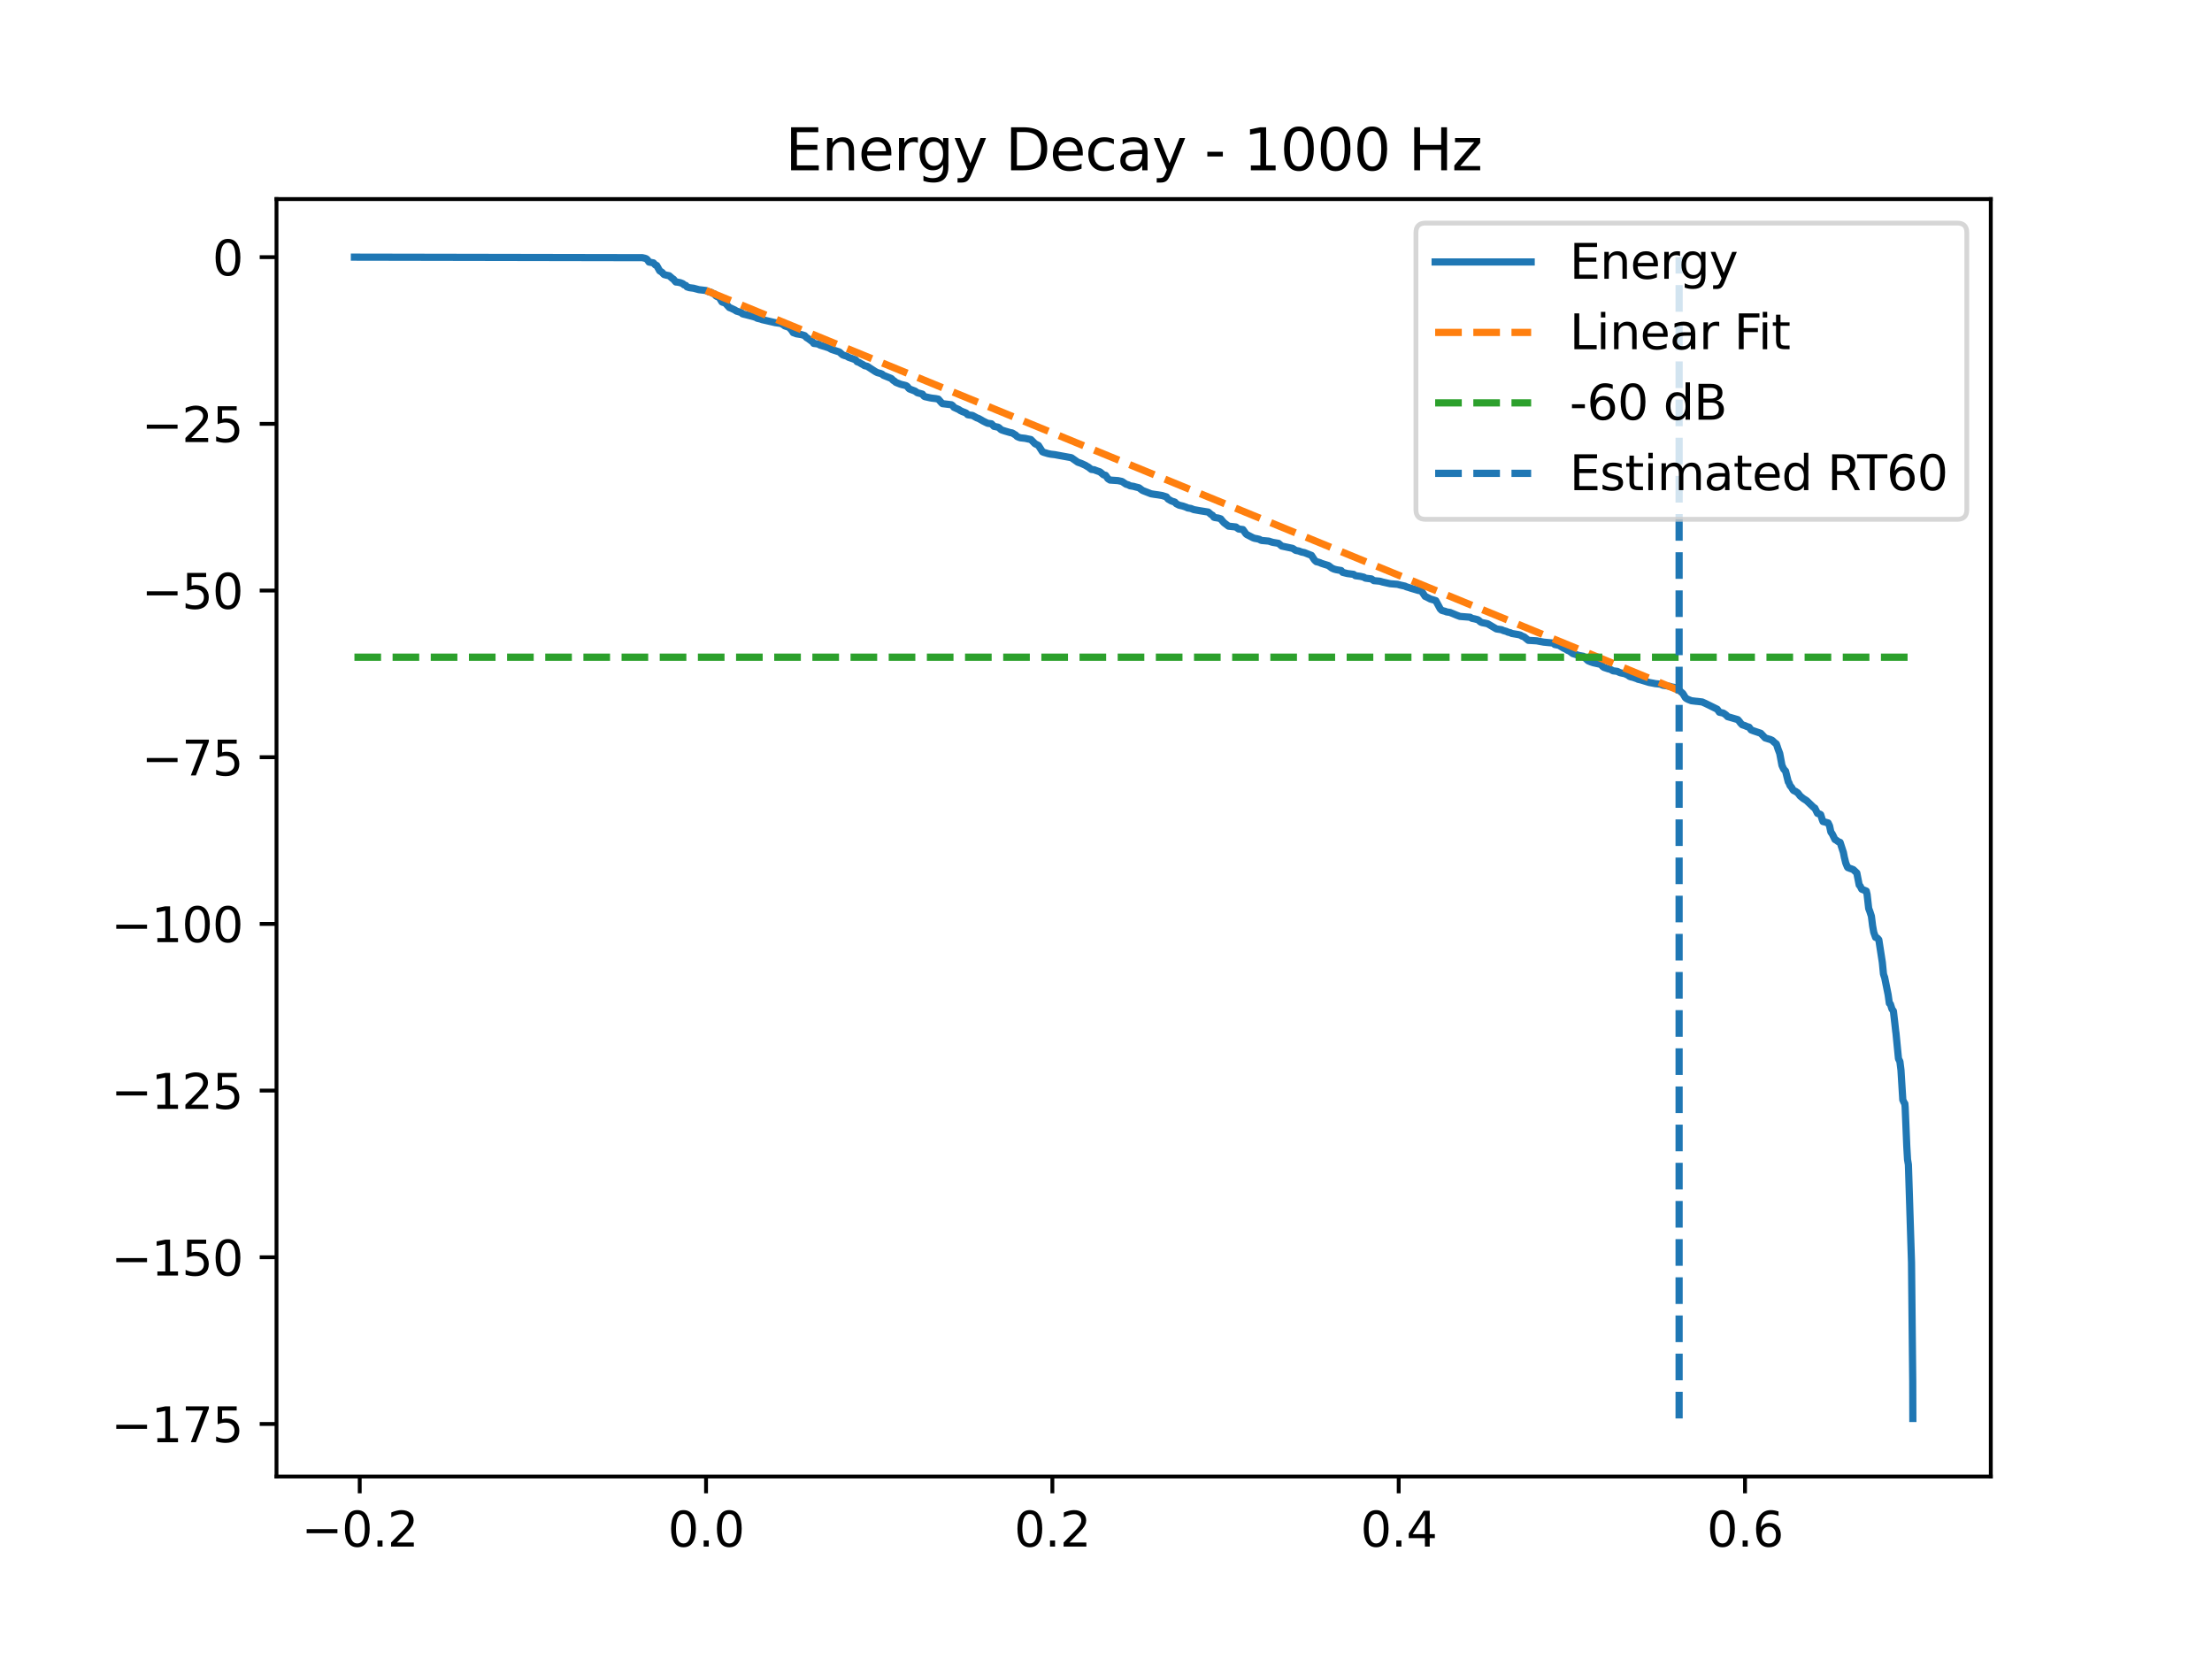 <?xml version="1.0" encoding="utf-8" standalone="no"?>
<!DOCTYPE svg PUBLIC "-//W3C//DTD SVG 1.1//EN"
  "http://www.w3.org/Graphics/SVG/1.1/DTD/svg11.dtd">
<svg xmlns:xlink="http://www.w3.org/1999/xlink" width="460.8pt" height="345.6pt" viewBox="0 0 460.8 345.6" xmlns="http://www.w3.org/2000/svg" version="1.1">
 <defs>
  <style type="text/css">*{stroke-linejoin: round; stroke-linecap: butt}</style>
 </defs>
 <g id="figure_1">
  <g id="patch_1">
   <path d="M 0 345.6 
L 460.8 345.6 
L 460.8 0 
L 0 0 
z
" style="fill: #ffffff"/>
  </g>
  <g id="axes_1">
   <g id="patch_2">
    <path d="M 57.6 307.584 
L 414.72 307.584 
L 414.72 41.472 
L 57.6 41.472 
z
" style="fill: #ffffff"/>
   </g>
   <g id="matplotlib.axis_1">
    <g id="xtick_1">
     <g id="line2d_1">
      <defs>
       <path id="m8b6f08098a" d="M 0 0 
L 0 3.5 
" style="stroke: #000000; stroke-width: 0.8"/>
      </defs>
      <g>
       <use xlink:href="#m8b6f08098a" x="74.937" y="307.584" style="stroke: #000000; stroke-width: 0.8"/>
      </g>
     </g>
     <g id="text_1">
      <!-- −0.2 -->
      <g transform="translate(62.796 322.182) scale(0.1 -0.1)">
       <defs>
        <path id="DejaVuSans-2212" d="M 678 2272 
L 4684 2272 
L 4684 1741 
L 678 1741 
L 678 2272 
z
" transform="scale(0.016)"/>
        <path id="DejaVuSans-30" d="M 2034 4250 
Q 1547 4250 1301 3770 
Q 1056 3291 1056 2328 
Q 1056 1369 1301 889 
Q 1547 409 2034 409 
Q 2525 409 2770 889 
Q 3016 1369 3016 2328 
Q 3016 3291 2770 3770 
Q 2525 4250 2034 4250 
z
M 2034 4750 
Q 2819 4750 3233 4129 
Q 3647 3509 3647 2328 
Q 3647 1150 3233 529 
Q 2819 -91 2034 -91 
Q 1250 -91 836 529 
Q 422 1150 422 2328 
Q 422 3509 836 4129 
Q 1250 4750 2034 4750 
z
" transform="scale(0.016)"/>
        <path id="DejaVuSans-2e" d="M 684 794 
L 1344 794 
L 1344 0 
L 684 0 
L 684 794 
z
" transform="scale(0.016)"/>
        <path id="DejaVuSans-32" d="M 1228 531 
L 3431 531 
L 3431 0 
L 469 0 
L 469 531 
Q 828 903 1448 1529 
Q 2069 2156 2228 2338 
Q 2531 2678 2651 2914 
Q 2772 3150 2772 3378 
Q 2772 3750 2511 3984 
Q 2250 4219 1831 4219 
Q 1534 4219 1204 4116 
Q 875 4013 500 3803 
L 500 4441 
Q 881 4594 1212 4672 
Q 1544 4750 1819 4750 
Q 2544 4750 2975 4387 
Q 3406 4025 3406 3419 
Q 3406 3131 3298 2873 
Q 3191 2616 2906 2266 
Q 2828 2175 2409 1742 
Q 1991 1309 1228 531 
z
" transform="scale(0.016)"/>
       </defs>
       <use xlink:href="#DejaVuSans-2212"/>
       <use xlink:href="#DejaVuSans-30" transform="translate(83.789 0)"/>
       <use xlink:href="#DejaVuSans-2e" transform="translate(147.412 0)"/>
       <use xlink:href="#DejaVuSans-32" transform="translate(179.199 0)"/>
      </g>
     </g>
    </g>
    <g id="xtick_2">
     <g id="line2d_2">
      <g>
       <use xlink:href="#m8b6f08098a" x="147.083" y="307.584" style="stroke: #000000; stroke-width: 0.8"/>
      </g>
     </g>
     <g id="text_2">
      <!-- 0.0 -->
      <g transform="translate(139.131 322.182) scale(0.1 -0.1)">
       <use xlink:href="#DejaVuSans-30"/>
       <use xlink:href="#DejaVuSans-2e" transform="translate(63.623 0)"/>
       <use xlink:href="#DejaVuSans-30" transform="translate(95.41 0)"/>
      </g>
     </g>
    </g>
    <g id="xtick_3">
     <g id="line2d_3">
      <g>
       <use xlink:href="#m8b6f08098a" x="219.228" y="307.584" style="stroke: #000000; stroke-width: 0.8"/>
      </g>
     </g>
     <g id="text_3">
      <!-- 0.2 -->
      <g transform="translate(211.277 322.182) scale(0.1 -0.1)">
       <use xlink:href="#DejaVuSans-30"/>
       <use xlink:href="#DejaVuSans-2e" transform="translate(63.623 0)"/>
       <use xlink:href="#DejaVuSans-32" transform="translate(95.41 0)"/>
      </g>
     </g>
    </g>
    <g id="xtick_4">
     <g id="line2d_4">
      <g>
       <use xlink:href="#m8b6f08098a" x="291.374" y="307.584" style="stroke: #000000; stroke-width: 0.8"/>
      </g>
     </g>
     <g id="text_4">
      <!-- 0.4 -->
      <g transform="translate(283.422 322.182) scale(0.1 -0.1)">
       <defs>
        <path id="DejaVuSans-34" d="M 2419 4116 
L 825 1625 
L 2419 1625 
L 2419 4116 
z
M 2253 4666 
L 3047 4666 
L 3047 1625 
L 3713 1625 
L 3713 1100 
L 3047 1100 
L 3047 0 
L 2419 0 
L 2419 1100 
L 313 1100 
L 313 1709 
L 2253 4666 
z
" transform="scale(0.016)"/>
       </defs>
       <use xlink:href="#DejaVuSans-30"/>
       <use xlink:href="#DejaVuSans-2e" transform="translate(63.623 0)"/>
       <use xlink:href="#DejaVuSans-34" transform="translate(95.41 0)"/>
      </g>
     </g>
    </g>
    <g id="xtick_5">
     <g id="line2d_5">
      <g>
       <use xlink:href="#m8b6f08098a" x="363.519" y="307.584" style="stroke: #000000; stroke-width: 0.8"/>
      </g>
     </g>
     <g id="text_5">
      <!-- 0.6 -->
      <g transform="translate(355.568 322.182) scale(0.1 -0.1)">
       <defs>
        <path id="DejaVuSans-36" d="M 2113 2584 
Q 1688 2584 1439 2293 
Q 1191 2003 1191 1497 
Q 1191 994 1439 701 
Q 1688 409 2113 409 
Q 2538 409 2786 701 
Q 3034 994 3034 1497 
Q 3034 2003 2786 2293 
Q 2538 2584 2113 2584 
z
M 3366 4563 
L 3366 3988 
Q 3128 4100 2886 4159 
Q 2644 4219 2406 4219 
Q 1781 4219 1451 3797 
Q 1122 3375 1075 2522 
Q 1259 2794 1537 2939 
Q 1816 3084 2150 3084 
Q 2853 3084 3261 2657 
Q 3669 2231 3669 1497 
Q 3669 778 3244 343 
Q 2819 -91 2113 -91 
Q 1303 -91 875 529 
Q 447 1150 447 2328 
Q 447 3434 972 4092 
Q 1497 4750 2381 4750 
Q 2619 4750 2861 4703 
Q 3103 4656 3366 4563 
z
" transform="scale(0.016)"/>
       </defs>
       <use xlink:href="#DejaVuSans-30"/>
       <use xlink:href="#DejaVuSans-2e" transform="translate(63.623 0)"/>
       <use xlink:href="#DejaVuSans-36" transform="translate(95.41 0)"/>
      </g>
     </g>
    </g>
   </g>
   <g id="matplotlib.axis_2">
    <g id="ytick_1">
     <g id="line2d_6">
      <defs>
       <path id="m0b8a13094b" d="M 0 0 
L -3.5 0 
" style="stroke: #000000; stroke-width: 0.8"/>
      </defs>
      <g>
       <use xlink:href="#m0b8a13094b" x="57.6" y="296.64" style="stroke: #000000; stroke-width: 0.8"/>
      </g>
     </g>
     <g id="text_6">
      <!-- −175 -->
      <g transform="translate(23.133 300.439) scale(0.1 -0.1)">
       <defs>
        <path id="DejaVuSans-31" d="M 794 531 
L 1825 531 
L 1825 4091 
L 703 3866 
L 703 4441 
L 1819 4666 
L 2450 4666 
L 2450 531 
L 3481 531 
L 3481 0 
L 794 0 
L 794 531 
z
" transform="scale(0.016)"/>
        <path id="DejaVuSans-37" d="M 525 4666 
L 3525 4666 
L 3525 4397 
L 1831 0 
L 1172 0 
L 2766 4134 
L 525 4134 
L 525 4666 
z
" transform="scale(0.016)"/>
        <path id="DejaVuSans-35" d="M 691 4666 
L 3169 4666 
L 3169 4134 
L 1269 4134 
L 1269 2991 
Q 1406 3038 1543 3061 
Q 1681 3084 1819 3084 
Q 2600 3084 3056 2656 
Q 3513 2228 3513 1497 
Q 3513 744 3044 326 
Q 2575 -91 1722 -91 
Q 1428 -91 1123 -41 
Q 819 9 494 109 
L 494 744 
Q 775 591 1075 516 
Q 1375 441 1709 441 
Q 2250 441 2565 725 
Q 2881 1009 2881 1497 
Q 2881 1984 2565 2268 
Q 2250 2553 1709 2553 
Q 1456 2553 1204 2497 
Q 953 2441 691 2322 
L 691 4666 
z
" transform="scale(0.016)"/>
       </defs>
       <use xlink:href="#DejaVuSans-2212"/>
       <use xlink:href="#DejaVuSans-31" transform="translate(83.789 0)"/>
       <use xlink:href="#DejaVuSans-37" transform="translate(147.412 0)"/>
       <use xlink:href="#DejaVuSans-35" transform="translate(211.035 0)"/>
      </g>
     </g>
    </g>
    <g id="ytick_2">
     <g id="line2d_7">
      <g>
       <use xlink:href="#m0b8a13094b" x="57.6" y="261.915" style="stroke: #000000; stroke-width: 0.8"/>
      </g>
     </g>
     <g id="text_7">
      <!-- −150 -->
      <g transform="translate(23.133 265.715) scale(0.1 -0.1)">
       <use xlink:href="#DejaVuSans-2212"/>
       <use xlink:href="#DejaVuSans-31" transform="translate(83.789 0)"/>
       <use xlink:href="#DejaVuSans-35" transform="translate(147.412 0)"/>
       <use xlink:href="#DejaVuSans-30" transform="translate(211.035 0)"/>
      </g>
     </g>
    </g>
    <g id="ytick_3">
     <g id="line2d_8">
      <g>
       <use xlink:href="#m0b8a13094b" x="57.6" y="227.191" style="stroke: #000000; stroke-width: 0.8"/>
      </g>
     </g>
     <g id="text_8">
      <!-- −125 -->
      <g transform="translate(23.133 230.99) scale(0.1 -0.1)">
       <use xlink:href="#DejaVuSans-2212"/>
       <use xlink:href="#DejaVuSans-31" transform="translate(83.789 0)"/>
       <use xlink:href="#DejaVuSans-32" transform="translate(147.412 0)"/>
       <use xlink:href="#DejaVuSans-35" transform="translate(211.035 0)"/>
      </g>
     </g>
    </g>
    <g id="ytick_4">
     <g id="line2d_9">
      <g>
       <use xlink:href="#m0b8a13094b" x="57.6" y="192.466" style="stroke: #000000; stroke-width: 0.8"/>
      </g>
     </g>
     <g id="text_9">
      <!-- −100 -->
      <g transform="translate(23.133 196.265) scale(0.1 -0.1)">
       <use xlink:href="#DejaVuSans-2212"/>
       <use xlink:href="#DejaVuSans-31" transform="translate(83.789 0)"/>
       <use xlink:href="#DejaVuSans-30" transform="translate(147.412 0)"/>
       <use xlink:href="#DejaVuSans-30" transform="translate(211.035 0)"/>
      </g>
     </g>
    </g>
    <g id="ytick_5">
     <g id="line2d_10">
      <g>
       <use xlink:href="#m0b8a13094b" x="57.6" y="157.742" style="stroke: #000000; stroke-width: 0.8"/>
      </g>
     </g>
     <g id="text_10">
      <!-- −75 -->
      <g transform="translate(29.495 161.541) scale(0.1 -0.1)">
       <use xlink:href="#DejaVuSans-2212"/>
       <use xlink:href="#DejaVuSans-37" transform="translate(83.789 0)"/>
       <use xlink:href="#DejaVuSans-35" transform="translate(147.412 0)"/>
      </g>
     </g>
    </g>
    <g id="ytick_6">
     <g id="line2d_11">
      <g>
       <use xlink:href="#m0b8a13094b" x="57.6" y="123.017" style="stroke: #000000; stroke-width: 0.8"/>
      </g>
     </g>
     <g id="text_11">
      <!-- −50 -->
      <g transform="translate(29.495 126.816) scale(0.1 -0.1)">
       <use xlink:href="#DejaVuSans-2212"/>
       <use xlink:href="#DejaVuSans-35" transform="translate(83.789 0)"/>
       <use xlink:href="#DejaVuSans-30" transform="translate(147.412 0)"/>
      </g>
     </g>
    </g>
    <g id="ytick_7">
     <g id="line2d_12">
      <g>
       <use xlink:href="#m0b8a13094b" x="57.6" y="88.293" style="stroke: #000000; stroke-width: 0.8"/>
      </g>
     </g>
     <g id="text_12">
      <!-- −25 -->
      <g transform="translate(29.495 92.092) scale(0.1 -0.1)">
       <use xlink:href="#DejaVuSans-2212"/>
       <use xlink:href="#DejaVuSans-32" transform="translate(83.789 0)"/>
       <use xlink:href="#DejaVuSans-35" transform="translate(147.412 0)"/>
      </g>
     </g>
    </g>
    <g id="ytick_8">
     <g id="line2d_13">
      <g>
       <use xlink:href="#m0b8a13094b" x="57.6" y="53.568" style="stroke: #000000; stroke-width: 0.8"/>
      </g>
     </g>
     <g id="text_13">
      <!-- 0 -->
      <g transform="translate(44.237 57.367) scale(0.1 -0.1)">
       <use xlink:href="#DejaVuSans-30"/>
      </g>
     </g>
    </g>
   </g>
   <g id="line2d_14">
    <path d="M 73.833 53.568 
L 133.811 53.678 
L 134.337 53.798 
L 134.653 53.916 
L 134.878 54.13 
L 135.201 54.592 
L 135.419 54.63 
L 136.111 54.758 
L 136.517 55.198 
L 136.802 55.304 
L 137.426 56.419 
L 137.929 56.743 
L 138.177 57.033 
L 138.358 57.197 
L 138.846 57.33 
L 139.387 57.434 
L 140.094 58.037 
L 140.297 58.156 
L 140.597 58.533 
L 140.793 58.747 
L 141.116 58.771 
L 141.695 58.883 
L 142.258 59.101 
L 142.484 59.332 
L 142.874 59.471 
L 143.107 59.759 
L 143.423 59.868 
L 143.656 59.935 
L 144.49 60.046 
L 145.595 60.341 
L 147.09 60.52 
L 147.549 60.756 
L 148.12 60.874 
L 148.413 61.092 
L 148.789 61.204 
L 149.135 61.641 
L 149.33 61.752 
L 149.653 61.869 
L 149.841 61.98 
L 150.397 62.894 
L 150.6 62.984 
L 151.073 63.112 
L 151.938 64.071 
L 152.261 64.189 
L 153.133 64.601 
L 153.403 64.81 
L 153.614 64.858 
L 154.433 65.123 
L 154.658 65.362 
L 154.869 65.433 
L 155.312 65.537 
L 156.943 65.961 
L 157.439 66.118 
L 157.739 66.3 
L 158.423 66.462 
L 158.776 66.592 
L 161.497 67.215 
L 161.82 67.26 
L 162.609 67.373 
L 163 67.562 
L 163.203 67.669 
L 163.473 67.891 
L 164.112 68.093 
L 164.315 68.144 
L 164.48 68.302 
L 164.766 68.6 
L 164.992 68.891 
L 165.247 69.298 
L 165.645 69.43 
L 165.863 69.53 
L 166.93 69.703 
L 167.231 69.789 
L 167.622 69.914 
L 168.05 70.363 
L 168.276 70.473 
L 169.305 71.239 
L 169.516 71.539 
L 170.395 71.649 
L 170.853 71.899 
L 172.454 72.395 
L 172.687 72.482 
L 172.973 72.644 
L 173.213 72.784 
L 174.866 73.326 
L 175.355 73.773 
L 175.565 73.935 
L 175.904 74.059 
L 176.264 74.157 
L 176.527 74.266 
L 176.768 74.431 
L 177.7 74.76 
L 177.978 74.865 
L 178.203 74.944 
L 178.308 75.053 
L 178.549 75.355 
L 178.94 75.489 
L 179.526 75.836 
L 179.759 75.945 
L 180.104 76.179 
L 180.668 76.309 
L 182.299 77.373 
L 182.547 77.51 
L 182.787 77.63 
L 183.441 77.806 
L 183.787 77.956 
L 183.997 78.167 
L 185.673 78.842 
L 186.094 79.259 
L 186.297 79.367 
L 186.628 79.657 
L 186.831 79.739 
L 187.544 80.022 
L 187.988 80.148 
L 188.273 80.209 
L 188.739 80.333 
L 188.987 80.493 
L 189.258 80.831 
L 189.348 80.95 
L 189.559 81.07 
L 190.603 81.463 
L 191.114 81.825 
L 191.708 81.976 
L 192.159 82.103 
L 192.444 82.488 
L 192.632 82.623 
L 193.744 82.875 
L 194.158 82.944 
L 194.924 83.035 
L 195.465 83.141 
L 196.157 83.926 
L 196.337 84.086 
L 198.193 84.316 
L 198.472 84.514 
L 198.712 84.851 
L 199.742 85.319 
L 200.057 85.536 
L 200.328 85.666 
L 200.523 85.756 
L 200.869 85.881 
L 201.297 86.069 
L 201.568 86.378 
L 201.778 86.433 
L 202.582 86.545 
L 203.492 87.049 
L 203.822 87.162 
L 204.243 87.391 
L 204.454 87.507 
L 204.694 87.66 
L 205.363 87.996 
L 205.754 88.176 
L 206.535 88.285 
L 207.061 88.814 
L 207.948 88.997 
L 208.249 89.224 
L 208.489 89.47 
L 208.715 89.587 
L 209.338 89.791 
L 210.488 90.127 
L 210.796 90.173 
L 211.067 90.314 
L 211.307 90.476 
L 211.563 90.611 
L 211.864 90.928 
L 212.254 91.102 
L 212.562 91.203 
L 213.569 91.315 
L 214.005 91.413 
L 214.749 91.563 
L 215.606 92.427 
L 216.32 92.794 
L 217.169 94.115 
L 217.44 94.23 
L 218.319 94.496 
L 218.898 94.614 
L 219.732 94.712 
L 220.333 94.824 
L 223.189 95.346 
L 223.452 95.533 
L 224.527 96.287 
L 225.188 96.516 
L 225.391 96.604 
L 226.142 96.952 
L 226.45 97.152 
L 226.683 97.27 
L 227.352 97.786 
L 227.961 97.86 
L 228.194 97.967 
L 228.818 98.19 
L 229.133 98.296 
L 229.885 98.915 
L 230.306 99.015 
L 230.809 99.728 
L 231.012 99.853 
L 231.245 100.006 
L 232.906 100.119 
L 233.725 100.298 
L 234.567 100.862 
L 235.033 101 
L 235.401 101.199 
L 236.198 101.33 
L 236.431 101.405 
L 237.265 101.612 
L 237.746 101.975 
L 237.971 102.146 
L 238.287 102.281 
L 239.782 102.864 
L 240.436 102.973 
L 241.27 103.089 
L 242.097 103.228 
L 242.984 103.509 
L 243.322 103.953 
L 243.961 104.329 
L 244.284 104.455 
L 244.524 104.516 
L 244.765 104.613 
L 245.005 104.919 
L 245.637 105.24 
L 246.403 105.419 
L 247.177 105.691 
L 247.403 105.811 
L 248.087 105.924 
L 248.447 106.07 
L 248.695 106.164 
L 250.063 106.409 
L 251.694 106.67 
L 252.31 107.194 
L 252.581 107.335 
L 252.881 107.749 
L 253.062 107.81 
L 253.813 107.928 
L 254.302 108.091 
L 254.67 108.55 
L 254.76 108.654 
L 255 108.911 
L 255.925 109.608 
L 257.458 109.777 
L 257.744 109.999 
L 258.044 110.204 
L 258.923 110.316 
L 259.51 111.154 
L 259.712 111.345 
L 261.05 112.04 
L 261.396 112.152 
L 261.839 112.228 
L 262.373 112.357 
L 262.636 112.531 
L 262.854 112.59 
L 264.304 112.723 
L 264.83 112.896 
L 265.138 112.984 
L 266.326 113.185 
L 267.01 113.754 
L 269.279 114.237 
L 269.926 114.66 
L 270.557 114.779 
L 271.12 114.996 
L 271.722 115.117 
L 273.21 115.702 
L 273.473 116.122 
L 273.811 116.622 
L 273.991 116.812 
L 274.224 117.011 
L 274.585 117.087 
L 274.998 117.221 
L 275.216 117.331 
L 275.84 117.535 
L 276.742 117.813 
L 277.403 118.318 
L 277.636 118.432 
L 277.892 118.546 
L 278.312 118.663 
L 278.658 118.731 
L 279.38 118.852 
L 279.703 119.233 
L 280.319 119.391 
L 280.702 119.482 
L 281.972 119.647 
L 282.363 119.929 
L 283.355 120.059 
L 284.114 120.234 
L 284.392 120.426 
L 284.633 120.467 
L 285.685 120.597 
L 286.196 120.958 
L 287.353 121.065 
L 287.601 121.121 
L 287.977 121.238 
L 289.585 121.596 
L 291.141 121.723 
L 291.644 121.866 
L 292.696 122.101 
L 292.944 122.235 
L 293.538 122.41 
L 293.816 122.508 
L 295.477 123.001 
L 295.898 123.075 
L 296.199 123.235 
L 296.882 124.24 
L 297.176 124.367 
L 297.747 124.667 
L 297.965 124.783 
L 298.355 124.894 
L 299.099 125.124 
L 300.031 126.85 
L 300.347 127.148 
L 300.625 127.236 
L 301.076 127.35 
L 301.316 127.464 
L 302.083 127.585 
L 302.361 127.709 
L 302.609 127.804 
L 303.421 128.144 
L 304.12 128.411 
L 306.254 128.577 
L 306.615 128.806 
L 307.186 128.922 
L 307.855 129.099 
L 308.065 129.246 
L 308.373 129.524 
L 308.553 129.632 
L 308.816 129.716 
L 309.41 129.829 
L 309.906 129.939 
L 311.725 131.014 
L 312.807 131.183 
L 313.168 131.354 
L 313.852 131.546 
L 314.092 131.675 
L 314.678 131.824 
L 314.904 131.957 
L 316.294 132.191 
L 316.775 132.32 
L 317.031 132.502 
L 317.264 132.576 
L 317.534 132.696 
L 318.376 133.39 
L 320.157 133.5 
L 320.548 133.58 
L 321.577 133.768 
L 321.953 133.806 
L 323.539 133.958 
L 323.877 134.256 
L 324.809 134.451 
L 325.057 134.62 
L 325.53 134.902 
L 325.846 135.081 
L 326.086 135.168 
L 326.53 135.467 
L 326.778 135.547 
L 327.116 135.758 
L 327.627 136.147 
L 328.01 136.264 
L 329.025 136.576 
L 329.243 136.605 
L 329.829 136.711 
L 330.821 137.645 
L 331.129 137.777 
L 331.415 137.893 
L 331.926 138.064 
L 333.511 138.414 
L 333.857 138.835 
L 334.135 139.032 
L 334.992 139.32 
L 335.465 139.433 
L 336.029 139.744 
L 336.916 139.858 
L 337.329 140.067 
L 337.562 140.153 
L 338.614 140.384 
L 338.817 140.519 
L 339.11 140.623 
L 339.426 140.886 
L 339.786 141.021 
L 340.117 141.088 
L 341.019 141.394 
L 341.214 141.503 
L 341.831 141.646 
L 343.544 142.169 
L 344.551 142.354 
L 344.769 142.406 
L 345.896 142.524 
L 346.415 142.748 
L 347.444 142.9 
L 347.918 142.999 
L 348.361 143.135 
L 348.669 143.171 
L 349.053 143.277 
L 349.428 143.549 
L 349.631 143.708 
L 349.849 143.879 
L 350.045 144.017 
L 350.518 144.419 
L 350.601 144.524 
L 351.097 145.341 
L 351.3 145.511 
L 351.533 145.637 
L 351.773 145.752 
L 352.352 145.975 
L 353.276 146.086 
L 353.644 146.117 
L 354.599 146.231 
L 354.967 146.404 
L 355.23 146.513 
L 357.74 147.749 
L 358.176 148.371 
L 358.98 148.543 
L 359.333 148.772 
L 359.596 148.97 
L 359.897 149.293 
L 361.092 149.64 
L 362.009 149.911 
L 362.347 150.289 
L 362.55 150.574 
L 362.708 150.751 
L 362.933 150.978 
L 363.594 151.201 
L 363.82 151.319 
L 364.368 151.488 
L 364.789 152.054 
L 365.21 152.22 
L 366.796 152.755 
L 367.713 153.72 
L 368.479 153.964 
L 368.757 154.036 
L 369.208 154.245 
L 369.456 154.504 
L 369.877 154.857 
L 370.042 154.969 
L 370.223 155.489 
L 370.418 156.092 
L 370.471 156.221 
L 370.711 156.852 
L 370.756 156.99 
L 371.215 159.439 
L 371.576 160.217 
L 371.966 160.644 
L 372.53 162.882 
L 372.635 162.985 
L 372.906 163.665 
L 373.048 163.822 
L 373.251 164.083 
L 373.537 164.584 
L 373.732 164.735 
L 374.048 164.845 
L 374.266 165.024 
L 374.484 165.139 
L 375.002 165.814 
L 375.566 166.277 
L 375.739 166.403 
L 375.919 166.516 
L 376.325 166.776 
L 376.445 166.881 
L 377.798 168.181 
L 378.061 168.336 
L 378.617 169.441 
L 378.948 169.55 
L 379.113 169.595 
L 379.279 169.701 
L 379.609 170.747 
L 379.767 171.143 
L 379.932 171.18 
L 380.827 171.426 
L 381.135 172.067 
L 381.398 173.316 
L 381.653 173.675 
L 381.736 173.821 
L 382.262 174.891 
L 382.585 175.061 
L 382.901 175.314 
L 383.329 175.481 
L 384.013 177.591 
L 384.231 178.689 
L 384.269 178.81 
L 384.494 179.741 
L 384.547 179.874 
L 384.855 180.638 
L 384.952 180.748 
L 385.125 180.768 
L 385.328 180.895 
L 385.539 180.951 
L 386.072 181.154 
L 386.809 181.854 
L 387.305 184.371 
L 387.47 184.525 
L 387.838 185.238 
L 388.778 185.615 
L 388.951 186.335 
L 389.281 189.246 
L 389.514 189.852 
L 389.845 190.856 
L 390.093 192.842 
L 390.333 194.206 
L 390.717 195.278 
L 391.025 195.377 
L 391.288 195.643 
L 391.393 195.776 
L 392.122 200.474 
L 392.362 202.903 
L 392.528 203.442 
L 392.588 203.541 
L 393.317 207.138 
L 393.354 207.365 
L 393.587 209.012 
L 393.745 209.098 
L 393.813 209.196 
L 394.121 210.182 
L 394.429 210.625 
L 394.73 213.201 
L 394.925 214.963 
L 394.955 215.106 
L 395.489 220.545 
L 395.556 220.68 
L 395.729 221.024 
L 395.782 221.123 
L 396.007 222.928 
L 396.158 225.385 
L 396.391 229.137 
L 396.436 229.214 
L 396.646 229.681 
L 396.811 229.902 
L 396.879 230.682 
L 397.217 238.777 
L 397.375 241.558 
L 397.555 242.622 
L 398.157 261.581 
L 398.202 262.978 
L 398.457 287.745 
L 398.48 295.488 
L 398.48 295.488 
" clip-path="url(#p793ad50ecc)" style="fill: none; stroke: #1f77b4; stroke-width: 1.5; stroke-linecap: square"/>
   </g>
   <g id="line2d_15">
    <path d="M 147.083 60.516 
L 349.789 143.852 
" clip-path="url(#p793ad50ecc)" style="fill: none; stroke-dasharray: 5.55,2.4; stroke-dashoffset: 0; stroke: #ff7f0e; stroke-width: 1.5"/>
   </g>
   <g id="line2d_16">
    <path d="M 73.833 136.907 
L 398.487 136.907 
L 398.487 136.907 
" clip-path="url(#p793ad50ecc)" style="fill: none; stroke-dasharray: 5.55,2.4; stroke-dashoffset: 0; stroke: #2ca02c; stroke-width: 1.5"/>
   </g>
   <g id="LineCollection_1">
    <path d="M 349.789 295.488 
L 349.789 53.568 
" clip-path="url(#p793ad50ecc)" style="fill: none; stroke-dasharray: 5.55,2.4; stroke-dashoffset: 0; stroke: #1f77b4; stroke-width: 1.5"/>
   </g>
   <g id="patch_3">
    <path d="M 57.6 307.584 
L 57.6 41.472 
" style="fill: none; stroke: #000000; stroke-width: 0.8; stroke-linejoin: miter; stroke-linecap: square"/>
   </g>
   <g id="patch_4">
    <path d="M 414.72 307.584 
L 414.72 41.472 
" style="fill: none; stroke: #000000; stroke-width: 0.8; stroke-linejoin: miter; stroke-linecap: square"/>
   </g>
   <g id="patch_5">
    <path d="M 57.6 307.584 
L 414.72 307.584 
" style="fill: none; stroke: #000000; stroke-width: 0.8; stroke-linejoin: miter; stroke-linecap: square"/>
   </g>
   <g id="patch_6">
    <path d="M 57.6 41.472 
L 414.72 41.472 
" style="fill: none; stroke: #000000; stroke-width: 0.8; stroke-linejoin: miter; stroke-linecap: square"/>
   </g>
   <g id="text_14">
    <!-- Energy Decay - 1000 Hz -->
    <g transform="translate(163.59 35.472) scale(0.12 -0.12)">
     <defs>
      <path id="DejaVuSans-45" d="M 628 4666 
L 3578 4666 
L 3578 4134 
L 1259 4134 
L 1259 2753 
L 3481 2753 
L 3481 2222 
L 1259 2222 
L 1259 531 
L 3634 531 
L 3634 0 
L 628 0 
L 628 4666 
z
" transform="scale(0.016)"/>
      <path id="DejaVuSans-6e" d="M 3513 2113 
L 3513 0 
L 2938 0 
L 2938 2094 
Q 2938 2591 2744 2837 
Q 2550 3084 2163 3084 
Q 1697 3084 1428 2787 
Q 1159 2491 1159 1978 
L 1159 0 
L 581 0 
L 581 3500 
L 1159 3500 
L 1159 2956 
Q 1366 3272 1645 3428 
Q 1925 3584 2291 3584 
Q 2894 3584 3203 3211 
Q 3513 2838 3513 2113 
z
" transform="scale(0.016)"/>
      <path id="DejaVuSans-65" d="M 3597 1894 
L 3597 1613 
L 953 1613 
Q 991 1019 1311 708 
Q 1631 397 2203 397 
Q 2534 397 2845 478 
Q 3156 559 3463 722 
L 3463 178 
Q 3153 47 2828 -22 
Q 2503 -91 2169 -91 
Q 1331 -91 842 396 
Q 353 884 353 1716 
Q 353 2575 817 3079 
Q 1281 3584 2069 3584 
Q 2775 3584 3186 3129 
Q 3597 2675 3597 1894 
z
M 3022 2063 
Q 3016 2534 2758 2815 
Q 2500 3097 2075 3097 
Q 1594 3097 1305 2825 
Q 1016 2553 972 2059 
L 3022 2063 
z
" transform="scale(0.016)"/>
      <path id="DejaVuSans-72" d="M 2631 2963 
Q 2534 3019 2420 3045 
Q 2306 3072 2169 3072 
Q 1681 3072 1420 2755 
Q 1159 2438 1159 1844 
L 1159 0 
L 581 0 
L 581 3500 
L 1159 3500 
L 1159 2956 
Q 1341 3275 1631 3429 
Q 1922 3584 2338 3584 
Q 2397 3584 2469 3576 
Q 2541 3569 2628 3553 
L 2631 2963 
z
" transform="scale(0.016)"/>
      <path id="DejaVuSans-67" d="M 2906 1791 
Q 2906 2416 2648 2759 
Q 2391 3103 1925 3103 
Q 1463 3103 1205 2759 
Q 947 2416 947 1791 
Q 947 1169 1205 825 
Q 1463 481 1925 481 
Q 2391 481 2648 825 
Q 2906 1169 2906 1791 
z
M 3481 434 
Q 3481 -459 3084 -895 
Q 2688 -1331 1869 -1331 
Q 1566 -1331 1297 -1286 
Q 1028 -1241 775 -1147 
L 775 -588 
Q 1028 -725 1275 -790 
Q 1522 -856 1778 -856 
Q 2344 -856 2625 -561 
Q 2906 -266 2906 331 
L 2906 616 
Q 2728 306 2450 153 
Q 2172 0 1784 0 
Q 1141 0 747 490 
Q 353 981 353 1791 
Q 353 2603 747 3093 
Q 1141 3584 1784 3584 
Q 2172 3584 2450 3431 
Q 2728 3278 2906 2969 
L 2906 3500 
L 3481 3500 
L 3481 434 
z
" transform="scale(0.016)"/>
      <path id="DejaVuSans-79" d="M 2059 -325 
Q 1816 -950 1584 -1140 
Q 1353 -1331 966 -1331 
L 506 -1331 
L 506 -850 
L 844 -850 
Q 1081 -850 1212 -737 
Q 1344 -625 1503 -206 
L 1606 56 
L 191 3500 
L 800 3500 
L 1894 763 
L 2988 3500 
L 3597 3500 
L 2059 -325 
z
" transform="scale(0.016)"/>
      <path id="DejaVuSans-20" transform="scale(0.016)"/>
      <path id="DejaVuSans-44" d="M 1259 4147 
L 1259 519 
L 2022 519 
Q 2988 519 3436 956 
Q 3884 1394 3884 2338 
Q 3884 3275 3436 3711 
Q 2988 4147 2022 4147 
L 1259 4147 
z
M 628 4666 
L 1925 4666 
Q 3281 4666 3915 4102 
Q 4550 3538 4550 2338 
Q 4550 1131 3912 565 
Q 3275 0 1925 0 
L 628 0 
L 628 4666 
z
" transform="scale(0.016)"/>
      <path id="DejaVuSans-63" d="M 3122 3366 
L 3122 2828 
Q 2878 2963 2633 3030 
Q 2388 3097 2138 3097 
Q 1578 3097 1268 2742 
Q 959 2388 959 1747 
Q 959 1106 1268 751 
Q 1578 397 2138 397 
Q 2388 397 2633 464 
Q 2878 531 3122 666 
L 3122 134 
Q 2881 22 2623 -34 
Q 2366 -91 2075 -91 
Q 1284 -91 818 406 
Q 353 903 353 1747 
Q 353 2603 823 3093 
Q 1294 3584 2113 3584 
Q 2378 3584 2631 3529 
Q 2884 3475 3122 3366 
z
" transform="scale(0.016)"/>
      <path id="DejaVuSans-61" d="M 2194 1759 
Q 1497 1759 1228 1600 
Q 959 1441 959 1056 
Q 959 750 1161 570 
Q 1363 391 1709 391 
Q 2188 391 2477 730 
Q 2766 1069 2766 1631 
L 2766 1759 
L 2194 1759 
z
M 3341 1997 
L 3341 0 
L 2766 0 
L 2766 531 
Q 2569 213 2275 61 
Q 1981 -91 1556 -91 
Q 1019 -91 701 211 
Q 384 513 384 1019 
Q 384 1609 779 1909 
Q 1175 2209 1959 2209 
L 2766 2209 
L 2766 2266 
Q 2766 2663 2505 2880 
Q 2244 3097 1772 3097 
Q 1472 3097 1187 3025 
Q 903 2953 641 2809 
L 641 3341 
Q 956 3463 1253 3523 
Q 1550 3584 1831 3584 
Q 2591 3584 2966 3190 
Q 3341 2797 3341 1997 
z
" transform="scale(0.016)"/>
      <path id="DejaVuSans-2d" d="M 313 2009 
L 1997 2009 
L 1997 1497 
L 313 1497 
L 313 2009 
z
" transform="scale(0.016)"/>
      <path id="DejaVuSans-48" d="M 628 4666 
L 1259 4666 
L 1259 2753 
L 3553 2753 
L 3553 4666 
L 4184 4666 
L 4184 0 
L 3553 0 
L 3553 2222 
L 1259 2222 
L 1259 0 
L 628 0 
L 628 4666 
z
" transform="scale(0.016)"/>
      <path id="DejaVuSans-7a" d="M 353 3500 
L 3084 3500 
L 3084 2975 
L 922 459 
L 3084 459 
L 3084 0 
L 275 0 
L 275 525 
L 2438 3041 
L 353 3041 
L 353 3500 
z
" transform="scale(0.016)"/>
     </defs>
     <use xlink:href="#DejaVuSans-45"/>
     <use xlink:href="#DejaVuSans-6e" transform="translate(63.184 0)"/>
     <use xlink:href="#DejaVuSans-65" transform="translate(126.562 0)"/>
     <use xlink:href="#DejaVuSans-72" transform="translate(188.086 0)"/>
     <use xlink:href="#DejaVuSans-67" transform="translate(227.449 0)"/>
     <use xlink:href="#DejaVuSans-79" transform="translate(290.926 0)"/>
     <use xlink:href="#DejaVuSans-20" transform="translate(350.105 0)"/>
     <use xlink:href="#DejaVuSans-44" transform="translate(381.893 0)"/>
     <use xlink:href="#DejaVuSans-65" transform="translate(458.895 0)"/>
     <use xlink:href="#DejaVuSans-63" transform="translate(520.418 0)"/>
     <use xlink:href="#DejaVuSans-61" transform="translate(575.398 0)"/>
     <use xlink:href="#DejaVuSans-79" transform="translate(636.678 0)"/>
     <use xlink:href="#DejaVuSans-20" transform="translate(695.857 0)"/>
     <use xlink:href="#DejaVuSans-2d" transform="translate(727.645 0)"/>
     <use xlink:href="#DejaVuSans-20" transform="translate(763.729 0)"/>
     <use xlink:href="#DejaVuSans-31" transform="translate(795.516 0)"/>
     <use xlink:href="#DejaVuSans-30" transform="translate(859.139 0)"/>
     <use xlink:href="#DejaVuSans-30" transform="translate(922.762 0)"/>
     <use xlink:href="#DejaVuSans-30" transform="translate(986.385 0)"/>
     <use xlink:href="#DejaVuSans-20" transform="translate(1050.008 0)"/>
     <use xlink:href="#DejaVuSans-48" transform="translate(1081.795 0)"/>
     <use xlink:href="#DejaVuSans-7a" transform="translate(1156.99 0)"/>
    </g>
   </g>
   <g id="legend_1">
    <g id="patch_7">
     <path d="M 296.968 108.184 
L 407.72 108.184 
Q 409.72 108.184 409.72 106.184 
L 409.72 48.472 
Q 409.72 46.472 407.72 46.472 
L 296.968 46.472 
Q 294.968 46.472 294.968 48.472 
L 294.968 106.184 
Q 294.968 108.184 296.968 108.184 
z
" style="fill: #ffffff; opacity: 0.8; stroke: #cccccc; stroke-linejoin: miter"/>
    </g>
    <g id="line2d_17">
     <path d="M 298.968 54.57 
L 308.968 54.57 
L 318.968 54.57 
" style="fill: none; stroke: #1f77b4; stroke-width: 1.5; stroke-linecap: square"/>
    </g>
    <g id="text_15">
     <!-- Energy -->
     <g transform="translate(326.968 58.07) scale(0.1 -0.1)">
      <use xlink:href="#DejaVuSans-45"/>
      <use xlink:href="#DejaVuSans-6e" transform="translate(63.184 0)"/>
      <use xlink:href="#DejaVuSans-65" transform="translate(126.562 0)"/>
      <use xlink:href="#DejaVuSans-72" transform="translate(188.086 0)"/>
      <use xlink:href="#DejaVuSans-67" transform="translate(227.449 0)"/>
      <use xlink:href="#DejaVuSans-79" transform="translate(290.926 0)"/>
     </g>
    </g>
    <g id="line2d_18">
     <path d="M 298.968 69.249 
L 308.968 69.249 
L 318.968 69.249 
" style="fill: none; stroke-dasharray: 5.55,2.4; stroke-dashoffset: 0; stroke: #ff7f0e; stroke-width: 1.5"/>
    </g>
    <g id="text_16">
     <!-- Linear Fit -->
     <g transform="translate(326.968 72.749) scale(0.1 -0.1)">
      <defs>
       <path id="DejaVuSans-4c" d="M 628 4666 
L 1259 4666 
L 1259 531 
L 3531 531 
L 3531 0 
L 628 0 
L 628 4666 
z
" transform="scale(0.016)"/>
       <path id="DejaVuSans-69" d="M 603 3500 
L 1178 3500 
L 1178 0 
L 603 0 
L 603 3500 
z
M 603 4863 
L 1178 4863 
L 1178 4134 
L 603 4134 
L 603 4863 
z
" transform="scale(0.016)"/>
       <path id="DejaVuSans-46" d="M 628 4666 
L 3309 4666 
L 3309 4134 
L 1259 4134 
L 1259 2759 
L 3109 2759 
L 3109 2228 
L 1259 2228 
L 1259 0 
L 628 0 
L 628 4666 
z
" transform="scale(0.016)"/>
       <path id="DejaVuSans-74" d="M 1172 4494 
L 1172 3500 
L 2356 3500 
L 2356 3053 
L 1172 3053 
L 1172 1153 
Q 1172 725 1289 603 
Q 1406 481 1766 481 
L 2356 481 
L 2356 0 
L 1766 0 
Q 1100 0 847 248 
Q 594 497 594 1153 
L 594 3053 
L 172 3053 
L 172 3500 
L 594 3500 
L 594 4494 
L 1172 4494 
z
" transform="scale(0.016)"/>
      </defs>
      <use xlink:href="#DejaVuSans-4c"/>
      <use xlink:href="#DejaVuSans-69" transform="translate(55.713 0)"/>
      <use xlink:href="#DejaVuSans-6e" transform="translate(83.496 0)"/>
      <use xlink:href="#DejaVuSans-65" transform="translate(146.875 0)"/>
      <use xlink:href="#DejaVuSans-61" transform="translate(208.398 0)"/>
      <use xlink:href="#DejaVuSans-72" transform="translate(269.678 0)"/>
      <use xlink:href="#DejaVuSans-20" transform="translate(310.791 0)"/>
      <use xlink:href="#DejaVuSans-46" transform="translate(342.578 0)"/>
      <use xlink:href="#DejaVuSans-69" transform="translate(392.848 0)"/>
      <use xlink:href="#DejaVuSans-74" transform="translate(420.631 0)"/>
     </g>
    </g>
    <g id="line2d_19">
     <path d="M 298.968 83.927 
L 308.968 83.927 
L 318.968 83.927 
" style="fill: none; stroke-dasharray: 5.55,2.4; stroke-dashoffset: 0; stroke: #2ca02c; stroke-width: 1.5"/>
    </g>
    <g id="text_17">
     <!-- -60 dB -->
     <g transform="translate(326.968 87.427) scale(0.1 -0.1)">
      <defs>
       <path id="DejaVuSans-64" d="M 2906 2969 
L 2906 4863 
L 3481 4863 
L 3481 0 
L 2906 0 
L 2906 525 
Q 2725 213 2448 61 
Q 2172 -91 1784 -91 
Q 1150 -91 751 415 
Q 353 922 353 1747 
Q 353 2572 751 3078 
Q 1150 3584 1784 3584 
Q 2172 3584 2448 3432 
Q 2725 3281 2906 2969 
z
M 947 1747 
Q 947 1113 1208 752 
Q 1469 391 1925 391 
Q 2381 391 2643 752 
Q 2906 1113 2906 1747 
Q 2906 2381 2643 2742 
Q 2381 3103 1925 3103 
Q 1469 3103 1208 2742 
Q 947 2381 947 1747 
z
" transform="scale(0.016)"/>
       <path id="DejaVuSans-42" d="M 1259 2228 
L 1259 519 
L 2272 519 
Q 2781 519 3026 730 
Q 3272 941 3272 1375 
Q 3272 1813 3026 2020 
Q 2781 2228 2272 2228 
L 1259 2228 
z
M 1259 4147 
L 1259 2741 
L 2194 2741 
Q 2656 2741 2882 2914 
Q 3109 3088 3109 3444 
Q 3109 3797 2882 3972 
Q 2656 4147 2194 4147 
L 1259 4147 
z
M 628 4666 
L 2241 4666 
Q 2963 4666 3353 4366 
Q 3744 4066 3744 3513 
Q 3744 3084 3544 2831 
Q 3344 2578 2956 2516 
Q 3422 2416 3680 2098 
Q 3938 1781 3938 1306 
Q 3938 681 3513 340 
Q 3088 0 2303 0 
L 628 0 
L 628 4666 
z
" transform="scale(0.016)"/>
      </defs>
      <use xlink:href="#DejaVuSans-2d"/>
      <use xlink:href="#DejaVuSans-36" transform="translate(36.084 0)"/>
      <use xlink:href="#DejaVuSans-30" transform="translate(99.707 0)"/>
      <use xlink:href="#DejaVuSans-20" transform="translate(163.33 0)"/>
      <use xlink:href="#DejaVuSans-64" transform="translate(195.117 0)"/>
      <use xlink:href="#DejaVuSans-42" transform="translate(258.594 0)"/>
     </g>
    </g>
    <g id="line2d_20">
     <path d="M 298.968 98.605 
L 318.968 98.605 
" style="fill: none; stroke-dasharray: 5.55,2.4; stroke-dashoffset: 0; stroke: #1f77b4; stroke-width: 1.5"/>
    </g>
    <g id="text_18">
     <!-- Estimated RT60 -->
     <g transform="translate(326.968 102.105) scale(0.1 -0.1)">
      <defs>
       <path id="DejaVuSans-73" d="M 2834 3397 
L 2834 2853 
Q 2591 2978 2328 3040 
Q 2066 3103 1784 3103 
Q 1356 3103 1142 2972 
Q 928 2841 928 2578 
Q 928 2378 1081 2264 
Q 1234 2150 1697 2047 
L 1894 2003 
Q 2506 1872 2764 1633 
Q 3022 1394 3022 966 
Q 3022 478 2636 193 
Q 2250 -91 1575 -91 
Q 1294 -91 989 -36 
Q 684 19 347 128 
L 347 722 
Q 666 556 975 473 
Q 1284 391 1588 391 
Q 1994 391 2212 530 
Q 2431 669 2431 922 
Q 2431 1156 2273 1281 
Q 2116 1406 1581 1522 
L 1381 1569 
Q 847 1681 609 1914 
Q 372 2147 372 2553 
Q 372 3047 722 3315 
Q 1072 3584 1716 3584 
Q 2034 3584 2315 3537 
Q 2597 3491 2834 3397 
z
" transform="scale(0.016)"/>
       <path id="DejaVuSans-6d" d="M 3328 2828 
Q 3544 3216 3844 3400 
Q 4144 3584 4550 3584 
Q 5097 3584 5394 3201 
Q 5691 2819 5691 2113 
L 5691 0 
L 5113 0 
L 5113 2094 
Q 5113 2597 4934 2840 
Q 4756 3084 4391 3084 
Q 3944 3084 3684 2787 
Q 3425 2491 3425 1978 
L 3425 0 
L 2847 0 
L 2847 2094 
Q 2847 2600 2669 2842 
Q 2491 3084 2119 3084 
Q 1678 3084 1418 2786 
Q 1159 2488 1159 1978 
L 1159 0 
L 581 0 
L 581 3500 
L 1159 3500 
L 1159 2956 
Q 1356 3278 1631 3431 
Q 1906 3584 2284 3584 
Q 2666 3584 2933 3390 
Q 3200 3197 3328 2828 
z
" transform="scale(0.016)"/>
       <path id="DejaVuSans-52" d="M 2841 2188 
Q 3044 2119 3236 1894 
Q 3428 1669 3622 1275 
L 4263 0 
L 3584 0 
L 2988 1197 
Q 2756 1666 2539 1819 
Q 2322 1972 1947 1972 
L 1259 1972 
L 1259 0 
L 628 0 
L 628 4666 
L 2053 4666 
Q 2853 4666 3247 4331 
Q 3641 3997 3641 3322 
Q 3641 2881 3436 2590 
Q 3231 2300 2841 2188 
z
M 1259 4147 
L 1259 2491 
L 2053 2491 
Q 2509 2491 2742 2702 
Q 2975 2913 2975 3322 
Q 2975 3731 2742 3939 
Q 2509 4147 2053 4147 
L 1259 4147 
z
" transform="scale(0.016)"/>
       <path id="DejaVuSans-54" d="M -19 4666 
L 3928 4666 
L 3928 4134 
L 2272 4134 
L 2272 0 
L 1638 0 
L 1638 4134 
L -19 4134 
L -19 4666 
z
" transform="scale(0.016)"/>
      </defs>
      <use xlink:href="#DejaVuSans-45"/>
      <use xlink:href="#DejaVuSans-73" transform="translate(63.184 0)"/>
      <use xlink:href="#DejaVuSans-74" transform="translate(115.283 0)"/>
      <use xlink:href="#DejaVuSans-69" transform="translate(154.492 0)"/>
      <use xlink:href="#DejaVuSans-6d" transform="translate(182.275 0)"/>
      <use xlink:href="#DejaVuSans-61" transform="translate(279.688 0)"/>
      <use xlink:href="#DejaVuSans-74" transform="translate(340.967 0)"/>
      <use xlink:href="#DejaVuSans-65" transform="translate(380.176 0)"/>
      <use xlink:href="#DejaVuSans-64" transform="translate(441.699 0)"/>
      <use xlink:href="#DejaVuSans-20" transform="translate(505.176 0)"/>
      <use xlink:href="#DejaVuSans-52" transform="translate(536.963 0)"/>
      <use xlink:href="#DejaVuSans-54" transform="translate(599.195 0)"/>
      <use xlink:href="#DejaVuSans-36" transform="translate(660.279 0)"/>
      <use xlink:href="#DejaVuSans-30" transform="translate(723.902 0)"/>
     </g>
    </g>
   </g>
  </g>
 </g>
 <defs>
  <clipPath id="p793ad50ecc">
   <rect x="57.6" y="41.472" width="357.12" height="266.112"/>
  </clipPath>
 </defs>
</svg>

